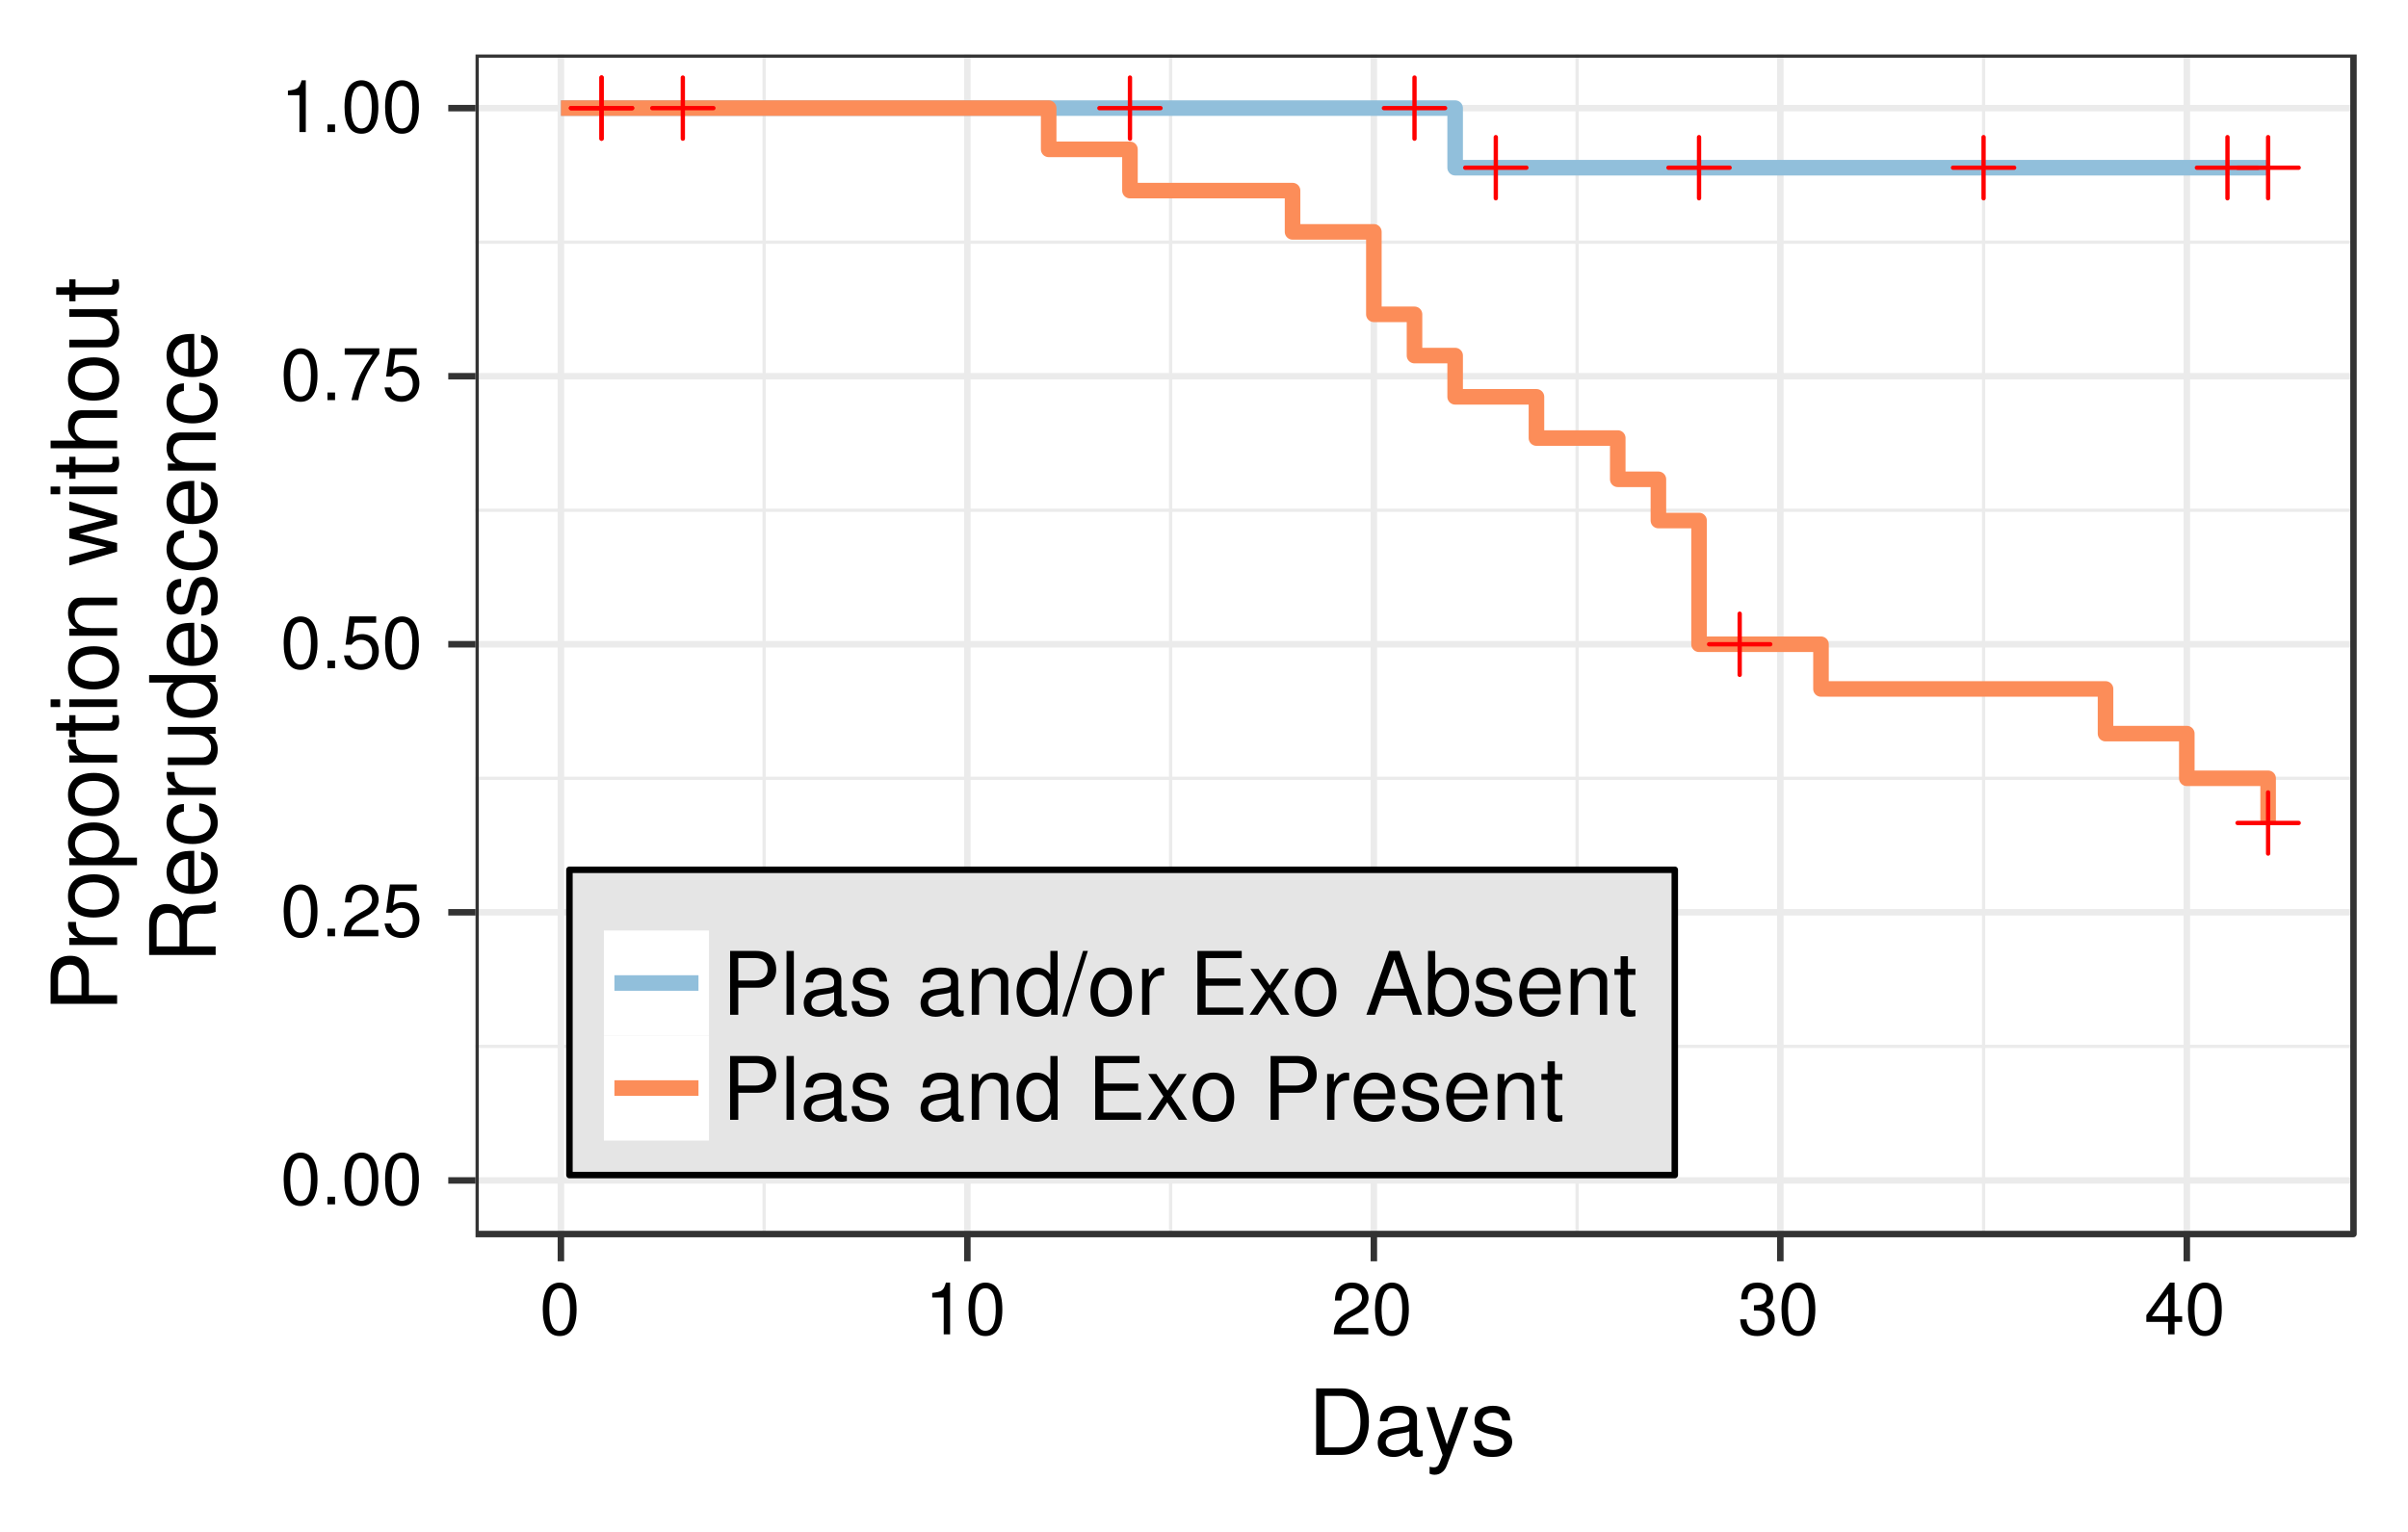 <?xml version="1.0" encoding="UTF-8"?>
<svg xmlns="http://www.w3.org/2000/svg" xmlns:xlink="http://www.w3.org/1999/xlink" width="396pt" height="252pt" viewBox="0 0 396 252" version="1.1">
<defs>
<g>
<symbol overflow="visible" id="glyph0-0">
<path style="stroke:none;" d=""/>
</symbol>
<symbol overflow="visible" id="glyph0-1">
<path style="stroke:none;" d="M 3.297 -8.516 C 2.516 -8.516 1.781 -8.156 1.344 -7.578 C 0.797 -6.828 0.516 -5.688 0.516 -4.109 C 0.516 -1.25 1.469 0.281 3.297 0.281 C 5.094 0.281 6.078 -1.25 6.078 -4.047 C 6.078 -5.703 5.812 -6.797 5.25 -7.578 C 4.812 -8.172 4.109 -8.516 3.297 -8.516 Z M 3.297 -7.578 C 4.438 -7.578 5 -6.422 5 -4.141 C 5 -1.734 4.453 -0.594 3.281 -0.594 C 2.156 -0.594 1.594 -1.781 1.594 -4.109 C 1.594 -6.438 2.156 -7.578 3.297 -7.578 Z M 3.297 -7.578 "/>
</symbol>
<symbol overflow="visible" id="glyph0-2">
<path style="stroke:none;" d="M 2.297 -1.25 L 1.047 -1.25 L 1.047 0 L 2.297 0 Z M 2.297 -1.25 "/>
</symbol>
<symbol overflow="visible" id="glyph0-3">
<path style="stroke:none;" d="M 6.078 -1.047 L 1.594 -1.047 C 1.703 -1.734 2.094 -2.188 3.125 -2.797 L 4.328 -3.438 C 5.516 -4.094 6.125 -4.969 6.125 -6.016 C 6.125 -6.719 5.844 -7.375 5.344 -7.844 C 4.844 -8.297 4.219 -8.516 3.406 -8.516 C 2.328 -8.516 1.531 -8.125 1.062 -7.406 C 0.75 -6.953 0.625 -6.422 0.594 -5.562 L 1.656 -5.562 C 1.688 -6.125 1.766 -6.484 1.906 -6.75 C 2.188 -7.266 2.734 -7.578 3.375 -7.578 C 4.328 -7.578 5.047 -6.906 5.047 -5.984 C 5.047 -5.312 4.656 -4.734 3.906 -4.312 L 2.797 -3.688 C 1.016 -2.672 0.5 -1.875 0.406 0 L 6.078 0 Z M 6.078 -1.047 "/>
</symbol>
<symbol overflow="visible" id="glyph0-4">
<path style="stroke:none;" d="M 5.719 -8.516 L 1.312 -8.516 L 0.688 -3.875 L 1.656 -3.875 C 2.141 -4.469 2.562 -4.672 3.219 -4.672 C 4.359 -4.672 5.078 -3.891 5.078 -2.625 C 5.078 -1.406 4.375 -0.656 3.219 -0.656 C 2.297 -0.656 1.734 -1.125 1.469 -2.094 L 0.422 -2.094 C 0.562 -1.391 0.688 -1.062 0.938 -0.75 C 1.422 -0.094 2.281 0.281 3.234 0.281 C 4.953 0.281 6.156 -0.969 6.156 -2.766 C 6.156 -4.453 5.047 -5.609 3.406 -5.609 C 2.812 -5.609 2.328 -5.453 1.844 -5.094 L 2.172 -7.469 L 5.719 -7.469 Z M 5.719 -8.516 "/>
</symbol>
<symbol overflow="visible" id="glyph0-5">
<path style="stroke:none;" d="M 6.234 -8.516 L 0.547 -8.516 L 0.547 -7.469 L 5.141 -7.469 C 3.125 -4.578 2.297 -2.797 1.656 0 L 2.781 0 C 3.25 -2.719 4.312 -5.062 6.234 -7.625 Z M 6.234 -8.516 "/>
</symbol>
<symbol overflow="visible" id="glyph0-6">
<path style="stroke:none;" d="M 3.109 -6.062 L 3.109 0 L 4.156 0 L 4.156 -8.516 L 3.469 -8.516 C 3.094 -7.203 2.859 -7.016 1.219 -6.812 L 1.219 -6.062 Z M 3.109 -6.062 "/>
</symbol>
<symbol overflow="visible" id="glyph0-7">
<path style="stroke:none;" d="M 2.656 -3.906 L 3.234 -3.906 C 4.391 -3.906 4.984 -3.391 4.984 -2.359 C 4.984 -1.297 4.328 -0.656 3.234 -0.656 C 2.078 -0.656 1.516 -1.234 1.438 -2.469 L 0.391 -2.469 C 0.438 -1.781 0.547 -1.344 0.75 -0.953 C 1.188 -0.141 2.031 0.281 3.188 0.281 C 4.938 0.281 6.078 -0.766 6.078 -2.375 C 6.078 -3.453 5.656 -4.062 4.625 -4.406 C 5.422 -4.719 5.812 -5.312 5.812 -6.172 C 5.812 -7.625 4.844 -8.516 3.234 -8.516 C 1.516 -8.516 0.594 -7.578 0.562 -5.766 L 1.625 -5.766 C 1.625 -6.281 1.688 -6.562 1.812 -6.828 C 2.047 -7.297 2.578 -7.578 3.234 -7.578 C 4.172 -7.578 4.734 -7.031 4.734 -6.125 C 4.734 -5.531 4.531 -5.172 4.062 -4.984 C 3.766 -4.859 3.391 -4.812 2.656 -4.797 Z M 2.656 -3.906 "/>
</symbol>
<symbol overflow="visible" id="glyph0-8">
<path style="stroke:none;" d="M 3.922 -2.047 L 3.922 0 L 4.984 0 L 4.984 -2.047 L 6.234 -2.047 L 6.234 -2.984 L 4.984 -2.984 L 4.984 -8.516 L 4.203 -8.516 L 0.344 -3.156 L 0.344 -2.047 Z M 3.922 -2.984 L 1.266 -2.984 L 3.922 -6.703 Z M 3.922 -2.984 "/>
</symbol>
<symbol overflow="visible" id="glyph1-0">
<path style="stroke:none;" d=""/>
</symbol>
<symbol overflow="visible" id="glyph1-1">
<path style="stroke:none;" d="M 1.328 0 L 5.547 0 C 8.312 0 10 -2.062 10 -5.469 C 10 -8.859 8.328 -10.938 5.547 -10.938 L 1.328 -10.938 Z M 2.734 -1.234 L 2.734 -9.703 L 5.312 -9.703 C 7.469 -9.703 8.609 -8.25 8.609 -5.453 C 8.609 -2.703 7.469 -1.234 5.312 -1.234 Z M 2.734 -1.234 "/>
</symbol>
<symbol overflow="visible" id="glyph1-2">
<path style="stroke:none;" d="M 8.031 -0.734 C 7.891 -0.703 7.828 -0.703 7.75 -0.703 C 7.312 -0.703 7.078 -0.938 7.078 -1.312 L 7.078 -5.938 C 7.078 -7.328 6.062 -8.078 4.125 -8.078 C 2.984 -8.078 2.047 -7.75 1.516 -7.172 C 1.156 -6.766 1 -6.312 0.969 -5.531 L 2.234 -5.531 C 2.344 -6.5 2.906 -6.938 4.078 -6.938 C 5.203 -6.938 5.828 -6.516 5.828 -5.766 L 5.828 -5.438 C 5.828 -4.906 5.516 -4.688 4.531 -4.562 C 2.766 -4.328 2.484 -4.281 2.016 -4.078 C 1.094 -3.703 0.625 -3 0.625 -1.984 C 0.625 -0.562 1.625 0.344 3.203 0.344 C 4.203 0.344 5 0 5.875 -0.812 C 5.969 -0.016 6.359 0.344 7.172 0.344 C 7.422 0.344 7.625 0.312 8.031 0.203 Z M 5.828 -2.469 C 5.828 -2.062 5.719 -1.797 5.344 -1.453 C 4.828 -0.984 4.219 -0.75 3.484 -0.75 C 2.5 -0.75 1.938 -1.219 1.938 -2.016 C 1.938 -2.828 2.484 -3.25 3.828 -3.453 C 5.141 -3.625 5.422 -3.688 5.828 -3.891 Z M 5.828 -2.469 "/>
</symbol>
<symbol overflow="visible" id="glyph1-3">
<path style="stroke:none;" d="M 5.812 -7.859 L 3.641 -1.734 L 1.641 -7.859 L 0.297 -7.859 L 2.953 0.031 L 2.469 1.281 C 2.281 1.828 2 2.047 1.469 2.047 C 1.297 2.047 1.078 2.016 0.812 1.953 L 0.812 3.078 C 1.062 3.203 1.312 3.266 1.656 3.266 C 2.062 3.266 2.484 3.141 2.812 2.891 C 3.203 2.609 3.438 2.281 3.672 1.656 L 7.172 -7.859 Z M 5.812 -7.859 "/>
</symbol>
<symbol overflow="visible" id="glyph1-4">
<path style="stroke:none;" d="M 6.562 -5.672 C 6.562 -7.219 5.531 -8.078 3.719 -8.078 C 1.891 -8.078 0.703 -7.141 0.703 -5.688 C 0.703 -4.453 1.328 -3.875 3.188 -3.422 L 4.359 -3.141 C 5.234 -2.922 5.578 -2.609 5.578 -2.047 C 5.578 -1.312 4.844 -0.812 3.75 -0.812 C 3.078 -0.812 2.5 -1 2.188 -1.328 C 2 -1.562 1.906 -1.781 1.828 -2.344 L 0.516 -2.344 C 0.562 -0.531 1.594 0.344 3.641 0.344 C 5.625 0.344 6.891 -0.625 6.891 -2.141 C 6.891 -3.312 6.219 -3.953 4.672 -4.328 L 3.469 -4.625 C 2.438 -4.859 2.016 -5.188 2.016 -5.75 C 2.016 -6.469 2.656 -6.938 3.672 -6.938 C 4.688 -6.938 5.219 -6.5 5.25 -5.672 Z M 6.562 -5.672 "/>
</symbol>
<symbol overflow="visible" id="glyph2-0">
<path style="stroke:none;" d=""/>
</symbol>
<symbol overflow="visible" id="glyph2-1">
<path style="stroke:none;" d="M -4.641 -2.766 L -4.641 -6.188 C -4.641 -7.047 -4.891 -7.719 -5.422 -8.312 C -6.016 -8.969 -6.719 -9.25 -7.719 -9.25 C -9.781 -9.25 -10.938 -8.047 -10.938 -5.875 L -10.938 -1.359 L 0 -1.359 L 0 -2.766 Z M -5.859 -2.766 L -9.703 -2.766 L -9.703 -5.672 C -9.703 -7 -8.984 -7.797 -7.781 -7.797 C -6.578 -7.797 -5.859 -7 -5.859 -5.672 Z M -5.859 -2.766 "/>
</symbol>
<symbol overflow="visible" id="glyph2-2">
<path style="stroke:none;" d="M -7.859 -1.031 L 0 -1.031 L 0 -2.297 L -4.078 -2.297 C -5.203 -2.297 -5.938 -2.578 -6.375 -3.188 C -6.656 -3.562 -6.75 -3.938 -6.766 -4.812 L -8.047 -4.812 C -8.062 -4.609 -8.078 -4.5 -8.078 -4.328 C -8.078 -3.531 -7.609 -2.906 -6.438 -2.188 L -7.859 -2.188 Z M -7.859 -1.031 "/>
</symbol>
<symbol overflow="visible" id="glyph2-3">
<path style="stroke:none;" d="M -8.078 -4.078 C -8.078 -1.875 -6.516 -0.547 -3.875 -0.547 C -1.234 -0.547 0.344 -1.859 0.344 -4.094 C 0.344 -6.297 -1.234 -7.656 -3.812 -7.656 C -6.531 -7.656 -8.078 -6.344 -8.078 -4.078 Z M -6.938 -4.094 C -6.938 -5.5 -5.781 -6.344 -3.828 -6.344 C -1.984 -6.344 -0.812 -5.469 -0.812 -4.094 C -0.812 -2.703 -1.969 -1.844 -3.875 -1.844 C -5.766 -1.844 -6.938 -2.703 -6.938 -4.094 Z M -6.938 -4.094 "/>
</symbol>
<symbol overflow="visible" id="glyph2-4">
<path style="stroke:none;" d="M 3.266 -0.812 L 3.266 -2.062 L -0.828 -2.062 C -0.016 -2.734 0.344 -3.469 0.344 -4.484 C 0.344 -6.516 -1.297 -7.844 -3.797 -7.844 C -6.438 -7.844 -8.078 -6.562 -8.078 -4.469 C -8.078 -3.406 -7.609 -2.547 -6.672 -1.969 L -7.859 -1.969 L -7.859 -0.812 Z M -6.922 -4.266 C -6.922 -5.641 -5.703 -6.547 -3.828 -6.547 C -2.047 -6.547 -0.828 -5.625 -0.828 -4.266 C -0.828 -2.938 -2.031 -2.062 -3.875 -2.062 C -5.719 -2.062 -6.922 -2.938 -6.922 -4.266 Z M -6.922 -4.266 "/>
</symbol>
<symbol overflow="visible" id="glyph2-5">
<path style="stroke:none;" d="M -7.859 -3.812 L -7.859 -2.516 L -10.016 -2.516 L -10.016 -1.281 L -7.859 -1.281 L -7.859 -0.203 L -6.844 -0.203 L -6.844 -1.281 L -0.906 -1.281 C -0.109 -1.281 0.344 -1.812 0.344 -2.797 C 0.344 -3.094 0.312 -3.391 0.234 -3.812 L -0.812 -3.812 C -0.766 -3.641 -0.75 -3.453 -0.75 -3.203 C -0.75 -2.672 -0.906 -2.516 -1.453 -2.516 L -6.844 -2.516 L -6.844 -3.812 Z M -7.859 -3.812 "/>
</symbol>
<symbol overflow="visible" id="glyph2-6">
<path style="stroke:none;" d="M -7.859 -2.25 L -7.859 -1 L 0 -1 L 0 -2.25 Z M -10.938 -2.25 L -10.938 -0.984 L -9.359 -0.984 L -9.359 -2.25 Z M -10.938 -2.25 "/>
</symbol>
<symbol overflow="visible" id="glyph2-7">
<path style="stroke:none;" d="M -7.859 -1.047 L 0 -1.047 L 0 -2.312 L -4.328 -2.312 C -5.938 -2.312 -6.984 -3.156 -6.984 -4.438 C -6.984 -5.438 -6.391 -6.062 -5.438 -6.062 L 0 -6.062 L 0 -7.312 L -5.938 -7.312 C -7.25 -7.312 -8.078 -6.328 -8.078 -4.812 C -8.078 -3.641 -7.641 -2.891 -6.547 -2.203 L -7.859 -2.203 Z M -7.859 -1.047 "/>
</symbol>
<symbol overflow="visible" id="glyph2-8">
<path style="stroke:none;" d=""/>
</symbol>
<symbol overflow="visible" id="glyph2-9">
<path style="stroke:none;" d="M 0 -8.312 L -7.859 -10.625 L -7.859 -9.203 L -1.734 -7.656 L -7.859 -6.109 L -7.859 -4.578 L -1.734 -3.078 L -7.859 -1.469 L -7.859 -0.094 L 0 -2.375 L 0 -3.781 L -6.172 -5.297 L 0 -6.891 Z M 0 -8.312 "/>
</symbol>
<symbol overflow="visible" id="glyph2-10">
<path style="stroke:none;" d="M -10.938 -1.047 L 0 -1.047 L 0 -2.297 L -4.328 -2.297 C -5.938 -2.297 -6.984 -3.141 -6.984 -4.422 C -6.984 -4.828 -6.859 -5.234 -6.625 -5.531 C -6.375 -5.891 -6 -6.047 -5.438 -6.047 L 0 -6.047 L 0 -7.297 L -5.938 -7.297 C -7.266 -7.297 -8.078 -6.344 -8.078 -4.812 C -8.078 -3.703 -7.734 -3.031 -6.781 -2.297 L -10.938 -2.297 Z M -10.938 -1.047 "/>
</symbol>
<symbol overflow="visible" id="glyph2-11">
<path style="stroke:none;" d="M 0 -7.234 L -7.859 -7.234 L -7.859 -5.984 L -3.406 -5.984 C -1.797 -5.984 -0.75 -5.141 -0.75 -3.844 C -0.75 -2.844 -1.344 -2.219 -2.297 -2.219 L -7.859 -2.219 L -7.859 -0.969 L -1.797 -0.969 C -0.5 -0.969 0.344 -1.953 0.344 -3.484 C 0.344 -4.641 -0.062 -5.375 -1.094 -6.109 L 0 -6.109 Z M 0 -7.234 "/>
</symbol>
<symbol overflow="visible" id="glyph2-12">
<path style="stroke:none;" d="M -4.703 -2.797 L -4.703 -6.391 C -4.703 -7.641 -4.109 -8.188 -2.766 -8.188 L -1.781 -8.172 C -1.109 -8.172 -0.453 -8.297 0 -8.484 L 0 -10.188 L -0.344 -10.188 C -0.703 -9.656 -1.094 -9.562 -2.547 -9.531 C -4.344 -9.516 -4.891 -9.219 -5.406 -8.047 C -6 -9.266 -6.766 -9.766 -8.016 -9.766 C -9.906 -9.766 -10.938 -8.578 -10.938 -6.438 L -10.938 -1.391 L 0 -1.391 L 0 -2.797 Z M -5.938 -2.797 L -9.703 -2.797 L -9.703 -6.172 C -9.703 -6.938 -9.578 -7.391 -9.281 -7.734 C -8.969 -8.109 -8.469 -8.312 -7.812 -8.312 C -6.531 -8.312 -5.938 -7.656 -5.938 -6.172 Z M -5.938 -2.797 "/>
</symbol>
<symbol overflow="visible" id="glyph2-13">
<path style="stroke:none;" d="M -3.516 -7.688 C -4.703 -7.688 -5.438 -7.609 -6.016 -7.375 C -7.312 -6.875 -8.078 -5.672 -8.078 -4.203 C -8.078 -2.016 -6.406 -0.594 -3.828 -0.594 C -1.25 -0.594 0.344 -1.969 0.344 -4.172 C 0.344 -5.969 -0.672 -7.219 -2.391 -7.531 L -2.391 -6.266 C -1.344 -5.922 -0.812 -5.219 -0.812 -4.219 C -0.812 -3.422 -1.172 -2.75 -1.828 -2.328 C -2.281 -2.031 -2.734 -1.922 -3.516 -1.906 Z M -4.531 -1.938 C -5.984 -2.047 -6.938 -2.922 -6.938 -4.188 C -6.938 -5.422 -5.906 -6.359 -4.625 -6.359 C -4.594 -6.359 -4.562 -6.359 -4.531 -6.344 Z M -4.531 -1.938 "/>
</symbol>
<symbol overflow="visible" id="glyph2-14">
<path style="stroke:none;" d="M -5.219 -7.062 C -5.984 -7 -6.484 -6.844 -6.922 -6.547 C -7.656 -6 -8.078 -5.062 -8.078 -3.953 C -8.078 -1.844 -6.406 -0.469 -3.797 -0.469 C -1.266 -0.469 0.344 -1.812 0.344 -3.938 C 0.344 -5.812 -0.781 -7 -2.703 -7.156 L -2.703 -5.891 C -1.438 -5.688 -0.812 -5.047 -0.812 -3.969 C -0.812 -2.594 -1.938 -1.766 -3.797 -1.766 C -5.766 -1.766 -6.938 -2.578 -6.938 -3.938 C -6.938 -5 -6.312 -5.656 -5.219 -5.812 Z M -5.219 -7.062 "/>
</symbol>
<symbol overflow="visible" id="glyph2-15">
<path style="stroke:none;" d="M -10.938 -7.422 L -10.938 -6.188 L -6.875 -6.188 C -7.672 -5.656 -8.078 -4.812 -8.078 -3.766 C -8.078 -1.719 -6.453 -0.391 -3.938 -0.391 C -1.297 -0.391 0.344 -1.688 0.344 -3.812 C 0.344 -4.891 -0.062 -5.641 -1.031 -6.312 L 0 -6.312 L 0 -7.422 Z M -6.922 -3.969 C -6.922 -5.328 -5.719 -6.188 -3.844 -6.188 C -2.031 -6.188 -0.828 -5.312 -0.828 -3.984 C -0.828 -2.609 -2.047 -1.688 -3.875 -1.688 C -5.703 -1.688 -6.922 -2.609 -6.922 -3.969 Z M -6.922 -3.969 "/>
</symbol>
<symbol overflow="visible" id="glyph2-16">
<path style="stroke:none;" d="M -5.672 -6.562 C -7.219 -6.562 -8.078 -5.531 -8.078 -3.719 C -8.078 -1.891 -7.141 -0.703 -5.688 -0.703 C -4.453 -0.703 -3.875 -1.328 -3.422 -3.188 L -3.141 -4.359 C -2.922 -5.234 -2.609 -5.578 -2.047 -5.578 C -1.312 -5.578 -0.812 -4.844 -0.812 -3.75 C -0.812 -3.078 -1 -2.5 -1.328 -2.188 C -1.562 -2 -1.781 -1.906 -2.344 -1.828 L -2.344 -0.516 C -0.531 -0.562 0.344 -1.594 0.344 -3.641 C 0.344 -5.625 -0.625 -6.891 -2.141 -6.891 C -3.312 -6.891 -3.953 -6.219 -4.328 -4.672 L -4.625 -3.469 C -4.859 -2.438 -5.188 -2.016 -5.75 -2.016 C -6.469 -2.016 -6.938 -2.656 -6.938 -3.672 C -6.938 -4.688 -6.5 -5.219 -5.672 -5.25 Z M -5.672 -6.562 "/>
</symbol>
<symbol overflow="visible" id="glyph3-0">
<path style="stroke:none;" d=""/>
</symbol>
<symbol overflow="visible" id="glyph3-1">
<path style="stroke:none;" d="M 2.656 -4.453 L 5.953 -4.453 C 6.766 -4.453 7.422 -4.703 7.984 -5.203 C 8.609 -5.781 8.891 -6.453 8.891 -7.422 C 8.891 -9.391 7.719 -10.5 5.641 -10.5 L 1.312 -10.5 L 1.312 0 L 2.656 0 Z M 2.656 -5.641 L 2.656 -9.328 L 5.453 -9.328 C 6.734 -9.328 7.484 -8.625 7.484 -7.484 C 7.484 -6.328 6.734 -5.641 5.453 -5.641 Z M 2.656 -5.641 "/>
</symbol>
<symbol overflow="visible" id="glyph3-2">
<path style="stroke:none;" d="M 2.188 -10.5 L 0.984 -10.5 L 0.984 0 L 2.188 0 Z M 2.188 -10.5 "/>
</symbol>
<symbol overflow="visible" id="glyph3-3">
<path style="stroke:none;" d="M 7.703 -0.703 C 7.578 -0.672 7.516 -0.672 7.453 -0.672 C 7.031 -0.672 6.797 -0.891 6.797 -1.266 L 6.797 -5.703 C 6.797 -7.047 5.812 -7.766 3.969 -7.766 C 2.859 -7.766 1.953 -7.453 1.453 -6.891 C 1.109 -6.5 0.969 -6.062 0.938 -5.312 L 2.141 -5.312 C 2.25 -6.234 2.797 -6.656 3.922 -6.656 C 5 -6.656 5.609 -6.25 5.609 -5.531 L 5.609 -5.219 C 5.609 -4.703 5.297 -4.5 4.344 -4.375 C 2.656 -4.156 2.391 -4.109 1.938 -3.922 C 1.047 -3.562 0.609 -2.875 0.609 -1.906 C 0.609 -0.531 1.562 0.328 3.078 0.328 C 4.031 0.328 4.797 0 5.641 -0.781 C 5.734 -0.016 6.109 0.328 6.891 0.328 C 7.125 0.328 7.312 0.297 7.703 0.203 Z M 5.609 -2.375 C 5.609 -1.969 5.484 -1.734 5.125 -1.391 C 4.641 -0.953 4.047 -0.719 3.344 -0.719 C 2.406 -0.719 1.859 -1.172 1.859 -1.938 C 1.859 -2.719 2.391 -3.125 3.672 -3.312 C 4.938 -3.484 5.203 -3.547 5.609 -3.734 Z M 5.609 -2.375 "/>
</symbol>
<symbol overflow="visible" id="glyph3-4">
<path style="stroke:none;" d="M 6.312 -5.453 C 6.297 -6.922 5.312 -7.766 3.578 -7.766 C 1.812 -7.766 0.672 -6.859 0.672 -5.453 C 0.672 -4.281 1.281 -3.719 3.062 -3.281 L 4.188 -3.016 C 5.031 -2.812 5.359 -2.5 5.359 -1.953 C 5.359 -1.25 4.656 -0.781 3.594 -0.781 C 2.953 -0.781 2.406 -0.969 2.109 -1.281 C 1.922 -1.5 1.828 -1.719 1.75 -2.25 L 0.484 -2.25 C 0.547 -0.5 1.531 0.328 3.5 0.328 C 5.406 0.328 6.609 -0.609 6.609 -2.062 C 6.609 -3.188 5.984 -3.797 4.484 -4.156 L 3.328 -4.438 C 2.344 -4.672 1.938 -4.984 1.938 -5.516 C 1.938 -6.203 2.547 -6.656 3.531 -6.656 C 4.5 -6.656 5.016 -6.234 5.047 -5.453 Z M 6.312 -5.453 "/>
</symbol>
<symbol overflow="visible" id="glyph3-5">
<path style="stroke:none;" d=""/>
</symbol>
<symbol overflow="visible" id="glyph3-6">
<path style="stroke:none;" d="M 1.016 -7.547 L 1.016 0 L 2.219 0 L 2.219 -4.156 C 2.219 -5.703 3.031 -6.719 4.266 -6.719 C 5.219 -6.719 5.812 -6.141 5.812 -5.234 L 5.812 0 L 7.016 0 L 7.016 -5.703 C 7.016 -6.953 6.078 -7.766 4.625 -7.766 C 3.5 -7.766 2.781 -7.328 2.125 -6.281 L 2.125 -7.547 Z M 1.016 -7.547 "/>
</symbol>
<symbol overflow="visible" id="glyph3-7">
<path style="stroke:none;" d="M 7.125 -10.5 L 5.938 -10.5 L 5.938 -6.594 C 5.438 -7.359 4.625 -7.766 3.609 -7.766 C 1.656 -7.766 0.375 -6.188 0.375 -3.781 C 0.375 -1.234 1.625 0.328 3.656 0.328 C 4.703 0.328 5.422 -0.062 6.062 -1 L 6.062 0 L 7.125 0 Z M 3.812 -6.641 C 5.109 -6.641 5.938 -5.484 5.938 -3.688 C 5.938 -1.938 5.094 -0.797 3.828 -0.797 C 2.5 -0.797 1.625 -1.953 1.625 -3.719 C 1.625 -5.469 2.5 -6.641 3.812 -6.641 Z M 3.812 -6.641 "/>
</symbol>
<symbol overflow="visible" id="glyph3-8">
<path style="stroke:none;" d="M 3.297 -10.5 L -0.109 0.281 L 0.672 0.281 L 4.094 -10.5 Z M 3.297 -10.5 "/>
</symbol>
<symbol overflow="visible" id="glyph3-9">
<path style="stroke:none;" d="M 3.922 -7.766 C 1.797 -7.766 0.516 -6.25 0.516 -3.719 C 0.516 -1.188 1.781 0.328 3.938 0.328 C 6.047 0.328 7.344 -1.188 7.344 -3.656 C 7.344 -6.266 6.094 -7.766 3.922 -7.766 Z M 3.938 -6.656 C 5.281 -6.656 6.094 -5.547 6.094 -3.672 C 6.094 -1.906 5.266 -0.781 3.938 -0.781 C 2.594 -0.781 1.766 -1.891 1.766 -3.719 C 1.766 -5.531 2.594 -6.656 3.938 -6.656 Z M 3.938 -6.656 "/>
</symbol>
<symbol overflow="visible" id="glyph3-10">
<path style="stroke:none;" d="M 1 -7.547 L 1 0 L 2.203 0 L 2.203 -3.922 C 2.203 -5 2.484 -5.703 3.047 -6.125 C 3.422 -6.391 3.781 -6.484 4.625 -6.5 L 4.625 -7.719 C 4.422 -7.75 4.328 -7.766 4.156 -7.766 C 3.391 -7.766 2.797 -7.297 2.109 -6.188 L 2.109 -7.547 Z M 1 -7.547 "/>
</symbol>
<symbol overflow="visible" id="glyph3-11">
<path style="stroke:none;" d="M 2.641 -4.781 L 8.359 -4.781 L 8.359 -5.969 L 2.641 -5.969 L 2.641 -9.328 L 8.578 -9.328 L 8.578 -10.5 L 1.297 -10.5 L 1.297 0 L 8.828 0 L 8.828 -1.188 L 2.641 -1.188 Z M 2.641 -4.781 "/>
</symbol>
<symbol overflow="visible" id="glyph3-12">
<path style="stroke:none;" d="M 4.203 -3.906 L 6.734 -7.547 L 5.391 -7.547 L 3.578 -4.812 L 1.75 -7.547 L 0.391 -7.547 L 2.906 -3.844 L 0.25 0 L 1.609 0 L 3.531 -2.891 L 5.422 0 L 6.812 0 Z M 4.203 -3.906 "/>
</symbol>
<symbol overflow="visible" id="glyph3-13">
<path style="stroke:none;" d="M 6.828 -3.156 L 7.906 0 L 9.406 0 L 5.719 -10.5 L 3.984 -10.5 L 0.25 0 L 1.672 0 L 2.781 -3.156 Z M 6.453 -4.281 L 3.109 -4.281 L 4.844 -9.062 Z M 6.453 -4.281 "/>
</symbol>
<symbol overflow="visible" id="glyph3-14">
<path style="stroke:none;" d="M 0.781 -10.5 L 0.781 0 L 1.859 0 L 1.859 -0.969 C 2.438 -0.094 3.203 0.328 4.25 0.328 C 6.234 0.328 7.531 -1.297 7.531 -3.797 C 7.531 -6.25 6.297 -7.766 4.312 -7.766 C 3.266 -7.766 2.531 -7.375 1.969 -6.531 L 1.969 -10.5 Z M 4.078 -6.641 C 5.422 -6.641 6.281 -5.469 6.281 -3.672 C 6.281 -1.953 5.391 -0.797 4.078 -0.797 C 2.812 -0.797 1.969 -1.938 1.969 -3.719 C 1.969 -5.484 2.812 -6.641 4.078 -6.641 Z M 4.078 -6.641 "/>
</symbol>
<symbol overflow="visible" id="glyph3-15">
<path style="stroke:none;" d="M 7.391 -3.375 C 7.391 -4.531 7.297 -5.219 7.094 -5.781 C 6.594 -7.016 5.453 -7.766 4.031 -7.766 C 1.938 -7.766 0.578 -6.156 0.578 -3.672 C 0.578 -1.203 1.891 0.328 4 0.328 C 5.734 0.328 6.922 -0.641 7.234 -2.297 L 6.016 -2.297 C 5.688 -1.297 5.016 -0.781 4.047 -0.781 C 3.281 -0.781 2.641 -1.125 2.234 -1.75 C 1.938 -2.188 1.844 -2.625 1.828 -3.375 Z M 1.859 -4.344 C 1.953 -5.75 2.812 -6.656 4.016 -6.656 C 5.203 -6.656 6.109 -5.672 6.109 -4.438 C 6.109 -4.406 6.109 -4.375 6.094 -4.344 Z M 1.859 -4.344 "/>
</symbol>
<symbol overflow="visible" id="glyph3-16">
<path style="stroke:none;" d="M 3.656 -7.547 L 2.422 -7.547 L 2.422 -9.625 L 1.219 -9.625 L 1.219 -7.547 L 0.203 -7.547 L 0.203 -6.562 L 1.219 -6.562 L 1.219 -0.859 C 1.219 -0.094 1.75 0.328 2.672 0.328 C 2.969 0.328 3.25 0.297 3.656 0.234 L 3.656 -0.781 C 3.5 -0.734 3.312 -0.719 3.078 -0.719 C 2.562 -0.719 2.422 -0.859 2.422 -1.391 L 2.422 -6.562 L 3.656 -6.562 Z M 3.656 -7.547 "/>
</symbol>
</g>
<clipPath id="clip1">
  <path d="M 78.203 8.965 L 388 8.965 L 388 203 L 78.203 203 Z M 78.203 8.965 "/>
</clipPath>
<clipPath id="clip2">
  <path d="M 78.203 171 L 388 171 L 388 173 L 78.203 173 Z M 78.203 171 "/>
</clipPath>
<clipPath id="clip3">
  <path d="M 78.203 127 L 388 127 L 388 129 L 78.203 129 Z M 78.203 127 "/>
</clipPath>
<clipPath id="clip4">
  <path d="M 78.203 83 L 388 83 L 388 85 L 78.203 85 Z M 78.203 83 "/>
</clipPath>
<clipPath id="clip5">
  <path d="M 78.203 39 L 388 39 L 388 41 L 78.203 41 Z M 78.203 39 "/>
</clipPath>
<clipPath id="clip6">
  <path d="M 125 8.965 L 126 8.965 L 126 203.996 L 125 203.996 Z M 125 8.965 "/>
</clipPath>
<clipPath id="clip7">
  <path d="M 192 8.965 L 193 8.965 L 193 203.996 L 192 203.996 Z M 192 8.965 "/>
</clipPath>
<clipPath id="clip8">
  <path d="M 259 8.965 L 260 8.965 L 260 203.996 L 259 203.996 Z M 259 8.965 "/>
</clipPath>
<clipPath id="clip9">
  <path d="M 325 8.965 L 327 8.965 L 327 203.996 L 325 203.996 Z M 325 8.965 "/>
</clipPath>
<clipPath id="clip10">
  <path d="M 78.203 193 L 388 193 L 388 195 L 78.203 195 Z M 78.203 193 "/>
</clipPath>
<clipPath id="clip11">
  <path d="M 78.203 149 L 388 149 L 388 151 L 78.203 151 Z M 78.203 149 "/>
</clipPath>
<clipPath id="clip12">
  <path d="M 78.203 105 L 388 105 L 388 107 L 78.203 107 Z M 78.203 105 "/>
</clipPath>
<clipPath id="clip13">
  <path d="M 78.203 61 L 388 61 L 388 63 L 78.203 63 Z M 78.203 61 "/>
</clipPath>
<clipPath id="clip14">
  <path d="M 78.203 17 L 388 17 L 388 19 L 78.203 19 Z M 78.203 17 "/>
</clipPath>
<clipPath id="clip15">
  <path d="M 91 8.965 L 93 8.965 L 93 203.996 L 91 203.996 Z M 91 8.965 "/>
</clipPath>
<clipPath id="clip16">
  <path d="M 158 8.965 L 160 8.965 L 160 203.996 L 158 203.996 Z M 158 8.965 "/>
</clipPath>
<clipPath id="clip17">
  <path d="M 225 8.965 L 227 8.965 L 227 203.996 L 225 203.996 Z M 225 8.965 "/>
</clipPath>
<clipPath id="clip18">
  <path d="M 292 8.965 L 294 8.965 L 294 203.996 L 292 203.996 Z M 292 8.965 "/>
</clipPath>
<clipPath id="clip19">
  <path d="M 359 8.965 L 361 8.965 L 361 203.996 L 359 203.996 Z M 359 8.965 "/>
</clipPath>
<clipPath id="clip20">
  <path d="M 78.203 8.965 L 388 8.965 L 388 203.996 L 78.203 203.996 Z M 78.203 8.965 "/>
</clipPath>
</defs>
<g id="surface276">
<rect x="0" y="0" width="396" height="252" style="fill:rgb(100%,100%,100%);fill-opacity:1;stroke:none;"/>
<rect x="0" y="0" width="396" height="252" style="fill:rgb(100%,100%,100%);fill-opacity:1;stroke:none;"/>
<path style="fill:none;stroke-width:1.067;stroke-linecap:round;stroke-linejoin:round;stroke:rgb(100%,100%,100%);stroke-opacity:1;stroke-miterlimit:10;" d="M 0 252 L 396 252 L 396 0 L 0 0 Z M 0 252 "/>
<g clip-path="url(#clip1)" clip-rule="nonzero">
<path style=" stroke:none;fill-rule:nonzero;fill:rgb(100%,100%,100%);fill-opacity:1;" d="M 78.203 202.996 L 387.035 202.996 L 387.035 8.965 L 78.203 8.965 Z M 78.203 202.996 "/>
</g>
<g clip-path="url(#clip2)" clip-rule="nonzero">
<path style="fill:none;stroke-width:0.533;stroke-linecap:butt;stroke-linejoin:round;stroke:rgb(92.157%,92.157%,92.157%);stroke-opacity:1;stroke-miterlimit:10;" d="M 78.203 172.129 L 387.035 172.129 "/>
</g>
<g clip-path="url(#clip3)" clip-rule="nonzero">
<path style="fill:none;stroke-width:0.533;stroke-linecap:butt;stroke-linejoin:round;stroke:rgb(92.157%,92.157%,92.157%);stroke-opacity:1;stroke-miterlimit:10;" d="M 78.203 128.031 L 387.035 128.031 "/>
</g>
<g clip-path="url(#clip4)" clip-rule="nonzero">
<path style="fill:none;stroke-width:0.533;stroke-linecap:butt;stroke-linejoin:round;stroke:rgb(92.157%,92.157%,92.157%);stroke-opacity:1;stroke-miterlimit:10;" d="M 78.203 83.934 L 387.035 83.934 "/>
</g>
<g clip-path="url(#clip5)" clip-rule="nonzero">
<path style="fill:none;stroke-width:0.533;stroke-linecap:butt;stroke-linejoin:round;stroke:rgb(92.157%,92.157%,92.157%);stroke-opacity:1;stroke-miterlimit:10;" d="M 78.203 39.836 L 387.035 39.836 "/>
</g>
<g clip-path="url(#clip6)" clip-rule="nonzero">
<path style="fill:none;stroke-width:0.533;stroke-linecap:butt;stroke-linejoin:round;stroke:rgb(92.157%,92.157%,92.157%);stroke-opacity:1;stroke-miterlimit:10;" d="M 125.664 202.996 L 125.664 8.965 "/>
</g>
<g clip-path="url(#clip7)" clip-rule="nonzero">
<path style="fill:none;stroke-width:0.533;stroke-linecap:butt;stroke-linejoin:round;stroke:rgb(92.157%,92.157%,92.157%);stroke-opacity:1;stroke-miterlimit:10;" d="M 192.512 202.996 L 192.512 8.965 "/>
</g>
<g clip-path="url(#clip8)" clip-rule="nonzero">
<path style="fill:none;stroke-width:0.533;stroke-linecap:butt;stroke-linejoin:round;stroke:rgb(92.157%,92.157%,92.157%);stroke-opacity:1;stroke-miterlimit:10;" d="M 259.355 202.996 L 259.355 8.965 "/>
</g>
<g clip-path="url(#clip9)" clip-rule="nonzero">
<path style="fill:none;stroke-width:0.533;stroke-linecap:butt;stroke-linejoin:round;stroke:rgb(92.157%,92.157%,92.157%);stroke-opacity:1;stroke-miterlimit:10;" d="M 326.203 202.996 L 326.203 8.965 "/>
</g>
<g clip-path="url(#clip10)" clip-rule="nonzero">
<path style="fill:none;stroke-width:1.067;stroke-linecap:butt;stroke-linejoin:round;stroke:rgb(92.157%,92.157%,92.157%);stroke-opacity:1;stroke-miterlimit:10;" d="M 78.203 194.18 L 387.035 194.18 "/>
</g>
<g clip-path="url(#clip11)" clip-rule="nonzero">
<path style="fill:none;stroke-width:1.067;stroke-linecap:butt;stroke-linejoin:round;stroke:rgb(92.157%,92.157%,92.157%);stroke-opacity:1;stroke-miterlimit:10;" d="M 78.203 150.078 L 387.035 150.078 "/>
</g>
<g clip-path="url(#clip12)" clip-rule="nonzero">
<path style="fill:none;stroke-width:1.067;stroke-linecap:butt;stroke-linejoin:round;stroke:rgb(92.157%,92.157%,92.157%);stroke-opacity:1;stroke-miterlimit:10;" d="M 78.203 105.98 L 387.035 105.98 "/>
</g>
<g clip-path="url(#clip13)" clip-rule="nonzero">
<path style="fill:none;stroke-width:1.067;stroke-linecap:butt;stroke-linejoin:round;stroke:rgb(92.157%,92.157%,92.157%);stroke-opacity:1;stroke-miterlimit:10;" d="M 78.203 61.883 L 387.035 61.883 "/>
</g>
<g clip-path="url(#clip14)" clip-rule="nonzero">
<path style="fill:none;stroke-width:1.067;stroke-linecap:butt;stroke-linejoin:round;stroke:rgb(92.157%,92.157%,92.157%);stroke-opacity:1;stroke-miterlimit:10;" d="M 78.203 17.785 L 387.035 17.785 "/>
</g>
<g clip-path="url(#clip15)" clip-rule="nonzero">
<path style="fill:none;stroke-width:1.067;stroke-linecap:butt;stroke-linejoin:round;stroke:rgb(92.157%,92.157%,92.157%);stroke-opacity:1;stroke-miterlimit:10;" d="M 92.242 202.996 L 92.242 8.965 "/>
</g>
<g clip-path="url(#clip16)" clip-rule="nonzero">
<path style="fill:none;stroke-width:1.067;stroke-linecap:butt;stroke-linejoin:round;stroke:rgb(92.157%,92.157%,92.157%);stroke-opacity:1;stroke-miterlimit:10;" d="M 159.086 202.996 L 159.086 8.965 "/>
</g>
<g clip-path="url(#clip17)" clip-rule="nonzero">
<path style="fill:none;stroke-width:1.067;stroke-linecap:butt;stroke-linejoin:round;stroke:rgb(92.157%,92.157%,92.157%);stroke-opacity:1;stroke-miterlimit:10;" d="M 225.934 202.996 L 225.934 8.965 "/>
</g>
<g clip-path="url(#clip18)" clip-rule="nonzero">
<path style="fill:none;stroke-width:1.067;stroke-linecap:butt;stroke-linejoin:round;stroke:rgb(92.157%,92.157%,92.157%);stroke-opacity:1;stroke-miterlimit:10;" d="M 292.781 202.996 L 292.781 8.965 "/>
</g>
<g clip-path="url(#clip19)" clip-rule="nonzero">
<path style="fill:none;stroke-width:1.067;stroke-linecap:butt;stroke-linejoin:round;stroke:rgb(92.157%,92.157%,92.157%);stroke-opacity:1;stroke-miterlimit:10;" d="M 359.625 202.996 L 359.625 8.965 "/>
</g>
<path style="fill:none;stroke-width:2.561;stroke-linecap:butt;stroke-linejoin:round;stroke:rgb(56.863%,74.902%,85.882%);stroke-opacity:1;stroke-miterlimit:1;" d="M 92.242 17.785 L 239.301 17.785 L 239.301 27.586 L 372.996 27.586 "/>
<path style="fill:none;stroke-width:2.561;stroke-linecap:butt;stroke-linejoin:round;stroke:rgb(98.824%,55.294%,34.902%);stroke-opacity:1;stroke-miterlimit:1;" d="M 92.242 17.785 L 172.457 17.785 L 172.457 24.57 L 185.824 24.57 L 185.824 31.355 L 212.562 31.355 L 212.562 38.141 L 225.934 38.141 L 225.934 51.707 L 232.617 51.707 L 232.617 58.492 L 239.301 58.492 L 239.301 65.277 L 252.672 65.277 L 252.672 72.059 L 266.043 72.059 L 266.043 78.844 L 272.727 78.844 L 272.727 85.629 L 279.41 85.629 L 279.41 105.98 L 299.465 105.98 L 299.465 113.332 L 346.258 113.332 L 346.258 120.68 L 359.625 120.68 L 359.625 128.031 L 372.996 128.031 L 372.996 135.379 "/>
<path style="fill:none;stroke-width:0.709;stroke-linecap:round;stroke-linejoin:round;stroke:rgb(100%,0%,0%);stroke-opacity:1;stroke-miterlimit:10;" d="M 93.898 17.785 L 103.953 17.785 "/>
<path style="fill:none;stroke-width:0.709;stroke-linecap:round;stroke-linejoin:round;stroke:rgb(100%,0%,0%);stroke-opacity:1;stroke-miterlimit:10;" d="M 98.926 22.812 L 98.926 12.758 "/>
<path style="fill:none;stroke-width:0.709;stroke-linecap:round;stroke-linejoin:round;stroke:rgb(100%,0%,0%);stroke-opacity:1;stroke-miterlimit:10;" d="M 180.797 17.785 L 190.852 17.785 "/>
<path style="fill:none;stroke-width:0.709;stroke-linecap:round;stroke-linejoin:round;stroke:rgb(100%,0%,0%);stroke-opacity:1;stroke-miterlimit:10;" d="M 185.824 22.812 L 185.824 12.758 "/>
<path style="fill:none;stroke-width:0.709;stroke-linecap:round;stroke-linejoin:round;stroke:rgb(100%,0%,0%);stroke-opacity:1;stroke-miterlimit:10;" d="M 227.59 17.785 L 237.645 17.785 "/>
<path style="fill:none;stroke-width:0.709;stroke-linecap:round;stroke-linejoin:round;stroke:rgb(100%,0%,0%);stroke-opacity:1;stroke-miterlimit:10;" d="M 232.617 22.812 L 232.617 12.758 "/>
<path style="fill:none;stroke-width:0.709;stroke-linecap:round;stroke-linejoin:round;stroke:rgb(100%,0%,0%);stroke-opacity:1;stroke-miterlimit:10;" d="M 240.961 27.586 L 251.016 27.586 "/>
<path style="fill:none;stroke-width:0.709;stroke-linecap:round;stroke-linejoin:round;stroke:rgb(100%,0%,0%);stroke-opacity:1;stroke-miterlimit:10;" d="M 245.988 32.613 L 245.988 22.559 "/>
<path style="fill:none;stroke-width:0.709;stroke-linecap:round;stroke-linejoin:round;stroke:rgb(100%,0%,0%);stroke-opacity:1;stroke-miterlimit:10;" d="M 274.383 27.586 L 284.438 27.586 "/>
<path style="fill:none;stroke-width:0.709;stroke-linecap:round;stroke-linejoin:round;stroke:rgb(100%,0%,0%);stroke-opacity:1;stroke-miterlimit:10;" d="M 279.41 32.613 L 279.41 22.559 "/>
<path style="fill:none;stroke-width:0.709;stroke-linecap:round;stroke-linejoin:round;stroke:rgb(100%,0%,0%);stroke-opacity:1;stroke-miterlimit:10;" d="M 321.176 27.586 L 331.23 27.586 "/>
<path style="fill:none;stroke-width:0.709;stroke-linecap:round;stroke-linejoin:round;stroke:rgb(100%,0%,0%);stroke-opacity:1;stroke-miterlimit:10;" d="M 326.203 32.613 L 326.203 22.559 "/>
<path style="fill:none;stroke-width:0.709;stroke-linecap:round;stroke-linejoin:round;stroke:rgb(100%,0%,0%);stroke-opacity:1;stroke-miterlimit:10;" d="M 361.285 27.586 L 371.34 27.586 "/>
<path style="fill:none;stroke-width:0.709;stroke-linecap:round;stroke-linejoin:round;stroke:rgb(100%,0%,0%);stroke-opacity:1;stroke-miterlimit:10;" d="M 366.312 32.613 L 366.312 22.559 "/>
<path style="fill:none;stroke-width:0.709;stroke-linecap:round;stroke-linejoin:round;stroke:rgb(100%,0%,0%);stroke-opacity:1;stroke-miterlimit:10;" d="M 367.969 27.586 L 378.023 27.586 "/>
<path style="fill:none;stroke-width:0.709;stroke-linecap:round;stroke-linejoin:round;stroke:rgb(100%,0%,0%);stroke-opacity:1;stroke-miterlimit:10;" d="M 372.996 32.613 L 372.996 22.559 "/>
<path style="fill:none;stroke-width:0.709;stroke-linecap:round;stroke-linejoin:round;stroke:rgb(100%,0%,0%);stroke-opacity:1;stroke-miterlimit:10;" d="M 93.898 17.785 L 103.953 17.785 "/>
<path style="fill:none;stroke-width:0.709;stroke-linecap:round;stroke-linejoin:round;stroke:rgb(100%,0%,0%);stroke-opacity:1;stroke-miterlimit:10;" d="M 98.926 22.812 L 98.926 12.758 "/>
<path style="fill:none;stroke-width:0.709;stroke-linecap:round;stroke-linejoin:round;stroke:rgb(100%,0%,0%);stroke-opacity:1;stroke-miterlimit:10;" d="M 107.266 17.785 L 117.32 17.785 "/>
<path style="fill:none;stroke-width:0.709;stroke-linecap:round;stroke-linejoin:round;stroke:rgb(100%,0%,0%);stroke-opacity:1;stroke-miterlimit:10;" d="M 112.293 22.812 L 112.293 12.758 "/>
<path style="fill:none;stroke-width:0.709;stroke-linecap:round;stroke-linejoin:round;stroke:rgb(100%,0%,0%);stroke-opacity:1;stroke-miterlimit:10;" d="M 281.066 105.98 L 291.125 105.98 "/>
<path style="fill:none;stroke-width:0.709;stroke-linecap:round;stroke-linejoin:round;stroke:rgb(100%,0%,0%);stroke-opacity:1;stroke-miterlimit:10;" d="M 286.094 111.012 L 286.094 100.953 "/>
<path style="fill:none;stroke-width:0.709;stroke-linecap:round;stroke-linejoin:round;stroke:rgb(100%,0%,0%);stroke-opacity:1;stroke-miterlimit:10;" d="M 367.969 135.379 L 378.023 135.379 "/>
<path style="fill:none;stroke-width:0.709;stroke-linecap:round;stroke-linejoin:round;stroke:rgb(100%,0%,0%);stroke-opacity:1;stroke-miterlimit:10;" d="M 372.996 140.41 L 372.996 130.352 "/>
<g clip-path="url(#clip20)" clip-rule="nonzero">
<path style="fill:none;stroke-width:1.067;stroke-linecap:round;stroke-linejoin:round;stroke:rgb(20%,20%,20%);stroke-opacity:1;stroke-miterlimit:10;" d="M 78.203 202.996 L 387.035 202.996 L 387.035 8.965 L 78.203 8.965 Z M 78.203 202.996 "/>
</g>
<g style="fill:rgb(0%,0%,0%);fill-opacity:1;">
  <use xlink:href="#glyph0-1" x="46.133" y="198.115"/>
  <use xlink:href="#glyph0-2" x="52.805" y="198.115"/>
  <use xlink:href="#glyph0-1" x="56.141" y="198.115"/>
  <use xlink:href="#glyph0-1" x="62.812" y="198.115"/>
</g>
<g style="fill:rgb(0%,0%,0%);fill-opacity:1;">
  <use xlink:href="#glyph0-1" x="46.133" y="154.014"/>
  <use xlink:href="#glyph0-2" x="52.805" y="154.014"/>
  <use xlink:href="#glyph0-3" x="56.141" y="154.014"/>
  <use xlink:href="#glyph0-4" x="62.812" y="154.014"/>
</g>
<g style="fill:rgb(0%,0%,0%);fill-opacity:1;">
  <use xlink:href="#glyph0-1" x="46.133" y="109.916"/>
  <use xlink:href="#glyph0-2" x="52.805" y="109.916"/>
  <use xlink:href="#glyph0-4" x="56.141" y="109.916"/>
  <use xlink:href="#glyph0-1" x="62.812" y="109.916"/>
</g>
<g style="fill:rgb(0%,0%,0%);fill-opacity:1;">
  <use xlink:href="#glyph0-1" x="46.133" y="65.818"/>
  <use xlink:href="#glyph0-2" x="52.805" y="65.818"/>
  <use xlink:href="#glyph0-5" x="56.141" y="65.818"/>
  <use xlink:href="#glyph0-4" x="62.812" y="65.818"/>
</g>
<g style="fill:rgb(0%,0%,0%);fill-opacity:1;">
  <use xlink:href="#glyph0-6" x="46.133" y="21.721"/>
  <use xlink:href="#glyph0-2" x="52.805" y="21.721"/>
  <use xlink:href="#glyph0-1" x="56.141" y="21.721"/>
  <use xlink:href="#glyph0-1" x="62.812" y="21.721"/>
</g>
<path style="fill:none;stroke-width:1.067;stroke-linecap:butt;stroke-linejoin:round;stroke:rgb(20%,20%,20%);stroke-opacity:1;stroke-miterlimit:10;" d="M 73.719 194.18 L 78.203 194.18 "/>
<path style="fill:none;stroke-width:1.067;stroke-linecap:butt;stroke-linejoin:round;stroke:rgb(20%,20%,20%);stroke-opacity:1;stroke-miterlimit:10;" d="M 73.719 150.078 L 78.203 150.078 "/>
<path style="fill:none;stroke-width:1.067;stroke-linecap:butt;stroke-linejoin:round;stroke:rgb(20%,20%,20%);stroke-opacity:1;stroke-miterlimit:10;" d="M 73.719 105.98 L 78.203 105.98 "/>
<path style="fill:none;stroke-width:1.067;stroke-linecap:butt;stroke-linejoin:round;stroke:rgb(20%,20%,20%);stroke-opacity:1;stroke-miterlimit:10;" d="M 73.719 61.883 L 78.203 61.883 "/>
<path style="fill:none;stroke-width:1.067;stroke-linecap:butt;stroke-linejoin:round;stroke:rgb(20%,20%,20%);stroke-opacity:1;stroke-miterlimit:10;" d="M 73.719 17.785 L 78.203 17.785 "/>
<path style="fill:none;stroke-width:1.067;stroke-linecap:butt;stroke-linejoin:round;stroke:rgb(20%,20%,20%);stroke-opacity:1;stroke-miterlimit:10;" d="M 92.242 207.48 L 92.242 202.996 "/>
<path style="fill:none;stroke-width:1.067;stroke-linecap:butt;stroke-linejoin:round;stroke:rgb(20%,20%,20%);stroke-opacity:1;stroke-miterlimit:10;" d="M 159.086 207.48 L 159.086 202.996 "/>
<path style="fill:none;stroke-width:1.067;stroke-linecap:butt;stroke-linejoin:round;stroke:rgb(20%,20%,20%);stroke-opacity:1;stroke-miterlimit:10;" d="M 225.934 207.48 L 225.934 202.996 "/>
<path style="fill:none;stroke-width:1.067;stroke-linecap:butt;stroke-linejoin:round;stroke:rgb(20%,20%,20%);stroke-opacity:1;stroke-miterlimit:10;" d="M 292.781 207.48 L 292.781 202.996 "/>
<path style="fill:none;stroke-width:1.067;stroke-linecap:butt;stroke-linejoin:round;stroke:rgb(20%,20%,20%);stroke-opacity:1;stroke-miterlimit:10;" d="M 359.625 207.48 L 359.625 202.996 "/>
<g style="fill:rgb(0%,0%,0%);fill-opacity:1;">
  <use xlink:href="#glyph0-1" x="88.742" y="219.502"/>
</g>
<g style="fill:rgb(0%,0%,0%);fill-opacity:1;">
  <use xlink:href="#glyph0-6" x="152.086" y="219.502"/>
  <use xlink:href="#glyph0-1" x="158.758" y="219.502"/>
</g>
<g style="fill:rgb(0%,0%,0%);fill-opacity:1;">
  <use xlink:href="#glyph0-3" x="218.934" y="219.502"/>
  <use xlink:href="#glyph0-1" x="225.605" y="219.502"/>
</g>
<g style="fill:rgb(0%,0%,0%);fill-opacity:1;">
  <use xlink:href="#glyph0-7" x="285.781" y="219.502"/>
  <use xlink:href="#glyph0-1" x="292.453" y="219.502"/>
</g>
<g style="fill:rgb(0%,0%,0%);fill-opacity:1;">
  <use xlink:href="#glyph0-8" x="352.625" y="219.502"/>
  <use xlink:href="#glyph0-1" x="359.297" y="219.502"/>
</g>
<g style="fill:rgb(0%,0%,0%);fill-opacity:1;">
  <use xlink:href="#glyph1-1" x="215.117" y="239.33"/>
  <use xlink:href="#glyph1-2" x="225.947" y="239.33"/>
  <use xlink:href="#glyph1-3" x="234.287" y="239.33"/>
  <use xlink:href="#glyph1-4" x="241.787" y="239.33"/>
</g>
<g style="fill:rgb(0%,0%,0%);fill-opacity:1;">
  <use xlink:href="#glyph2-1" x="19.26" y="166.48"/>
  <use xlink:href="#glyph2-2" x="19.26" y="156.476"/>
  <use xlink:href="#glyph2-3" x="19.26" y="151.48"/>
  <use xlink:href="#glyph2-4" x="19.26" y="143.141"/>
  <use xlink:href="#glyph2-3" x="19.26" y="134.801"/>
  <use xlink:href="#glyph2-2" x="19.26" y="126.461"/>
  <use xlink:href="#glyph2-5" x="19.26" y="121.466"/>
  <use xlink:href="#glyph2-6" x="19.26" y="117.296"/>
  <use xlink:href="#glyph2-3" x="19.26" y="113.966"/>
  <use xlink:href="#glyph2-7" x="19.26" y="105.626"/>
  <use xlink:href="#glyph2-8" x="19.26" y="97.286"/>
  <use xlink:href="#glyph2-9" x="19.26" y="93.116"/>
  <use xlink:href="#glyph2-6" x="19.26" y="82.286"/>
  <use xlink:href="#glyph2-5" x="19.26" y="78.956"/>
  <use xlink:href="#glyph2-10" x="19.26" y="74.786"/>
  <use xlink:href="#glyph2-3" x="19.26" y="66.446"/>
  <use xlink:href="#glyph2-11" x="19.26" y="58.106"/>
  <use xlink:href="#glyph2-5" x="19.26" y="49.767"/>
</g>
<g style="fill:rgb(0%,0%,0%);fill-opacity:1;">
  <use xlink:href="#glyph2-12" x="35.463" y="158.48"/>
  <use xlink:href="#glyph2-13" x="35.463" y="147.65"/>
  <use xlink:href="#glyph2-14" x="35.463" y="139.311"/>
  <use xlink:href="#glyph2-2" x="35.463" y="131.811"/>
  <use xlink:href="#glyph2-11" x="35.463" y="126.815"/>
  <use xlink:href="#glyph2-15" x="35.463" y="118.476"/>
  <use xlink:href="#glyph2-13" x="35.463" y="110.136"/>
  <use xlink:href="#glyph2-16" x="35.463" y="101.796"/>
  <use xlink:href="#glyph2-14" x="35.463" y="94.296"/>
  <use xlink:href="#glyph2-13" x="35.463" y="86.796"/>
  <use xlink:href="#glyph2-7" x="35.463" y="78.456"/>
  <use xlink:href="#glyph2-14" x="35.463" y="70.116"/>
  <use xlink:href="#glyph2-13" x="35.463" y="62.616"/>
</g>
<path style="fill-rule:nonzero;fill:rgb(89.804%,89.804%,89.804%);fill-opacity:1;stroke-width:1.067;stroke-linecap:round;stroke-linejoin:round;stroke:rgb(0%,0%,0%);stroke-opacity:1;stroke-miterlimit:10;" d="M 93.645 193.297 L 275.422 193.297 L 275.422 143.078 L 93.645 143.078 Z M 93.645 193.297 "/>
<path style=" stroke:none;fill-rule:nonzero;fill:rgb(100%,100%,100%);fill-opacity:1;" d="M 99.312 170.348 L 116.594 170.348 L 116.594 153.066 L 99.312 153.066 Z M 99.312 170.348 "/>
<path style="fill:none;stroke-width:2.561;stroke-linecap:butt;stroke-linejoin:round;stroke:rgb(56.863%,74.902%,85.882%);stroke-opacity:1;stroke-miterlimit:10;" d="M 101.043 161.707 L 114.867 161.707 "/>
<path style=" stroke:none;fill-rule:nonzero;fill:rgb(100%,100%,100%);fill-opacity:1;" d="M 99.312 187.625 L 116.594 187.625 L 116.594 170.344 L 99.312 170.344 Z M 99.312 187.625 "/>
<path style="fill:none;stroke-width:2.561;stroke-linecap:butt;stroke-linejoin:round;stroke:rgb(98.824%,55.294%,34.902%);stroke-opacity:1;stroke-miterlimit:10;" d="M 101.043 178.988 L 114.867 178.988 "/>
<g style="fill:rgb(0%,0%,0%);fill-opacity:1;">
  <use xlink:href="#glyph3-1" x="118.754" y="166.93"/>
  <use xlink:href="#glyph3-2" x="128.363" y="166.93"/>
  <use xlink:href="#glyph3-3" x="131.562" y="166.93"/>
  <use xlink:href="#glyph3-4" x="139.571" y="166.93"/>
  <use xlink:href="#glyph3-5" x="146.774" y="166.93"/>
  <use xlink:href="#glyph3-3" x="150.779" y="166.93"/>
  <use xlink:href="#glyph3-6" x="158.789" y="166.93"/>
  <use xlink:href="#glyph3-7" x="166.799" y="166.93"/>
  <use xlink:href="#glyph3-8" x="174.809" y="166.93"/>
  <use xlink:href="#glyph3-9" x="178.813" y="166.93"/>
  <use xlink:href="#glyph3-10" x="186.823" y="166.93"/>
  <use xlink:href="#glyph3-5" x="191.62" y="166.93"/>
  <use xlink:href="#glyph3-11" x="195.625" y="166.93"/>
  <use xlink:href="#glyph3-12" x="205.234" y="166.93"/>
  <use xlink:href="#glyph3-9" x="212.438" y="166.93"/>
  <use xlink:href="#glyph3-5" x="220.447" y="166.93"/>
  <use xlink:href="#glyph3-13" x="224.452" y="166.93"/>
  <use xlink:href="#glyph3-14" x="234.062" y="166.93"/>
  <use xlink:href="#glyph3-4" x="242.071" y="166.93"/>
  <use xlink:href="#glyph3-15" x="249.274" y="166.93"/>
  <use xlink:href="#glyph3-6" x="257.284" y="166.93"/>
  <use xlink:href="#glyph3-16" x="265.294" y="166.93"/>
</g>
<g style="fill:rgb(0%,0%,0%);fill-opacity:1;">
  <use xlink:href="#glyph3-1" x="118.754" y="184.211"/>
  <use xlink:href="#glyph3-2" x="128.363" y="184.211"/>
  <use xlink:href="#glyph3-3" x="131.562" y="184.211"/>
  <use xlink:href="#glyph3-4" x="139.571" y="184.211"/>
  <use xlink:href="#glyph3-5" x="146.774" y="184.211"/>
  <use xlink:href="#glyph3-3" x="150.779" y="184.211"/>
  <use xlink:href="#glyph3-6" x="158.789" y="184.211"/>
  <use xlink:href="#glyph3-7" x="166.799" y="184.211"/>
  <use xlink:href="#glyph3-5" x="174.809" y="184.211"/>
  <use xlink:href="#glyph3-11" x="178.813" y="184.211"/>
  <use xlink:href="#glyph3-12" x="188.423" y="184.211"/>
  <use xlink:href="#glyph3-9" x="195.626" y="184.211"/>
  <use xlink:href="#glyph3-5" x="203.636" y="184.211"/>
  <use xlink:href="#glyph3-1" x="207.641" y="184.211"/>
  <use xlink:href="#glyph3-10" x="217.25" y="184.211"/>
  <use xlink:href="#glyph3-15" x="222.047" y="184.211"/>
  <use xlink:href="#glyph3-4" x="230.057" y="184.211"/>
  <use xlink:href="#glyph3-15" x="237.26" y="184.211"/>
  <use xlink:href="#glyph3-6" x="245.27" y="184.211"/>
  <use xlink:href="#glyph3-16" x="253.279" y="184.211"/>
</g>
</g>
</svg>
